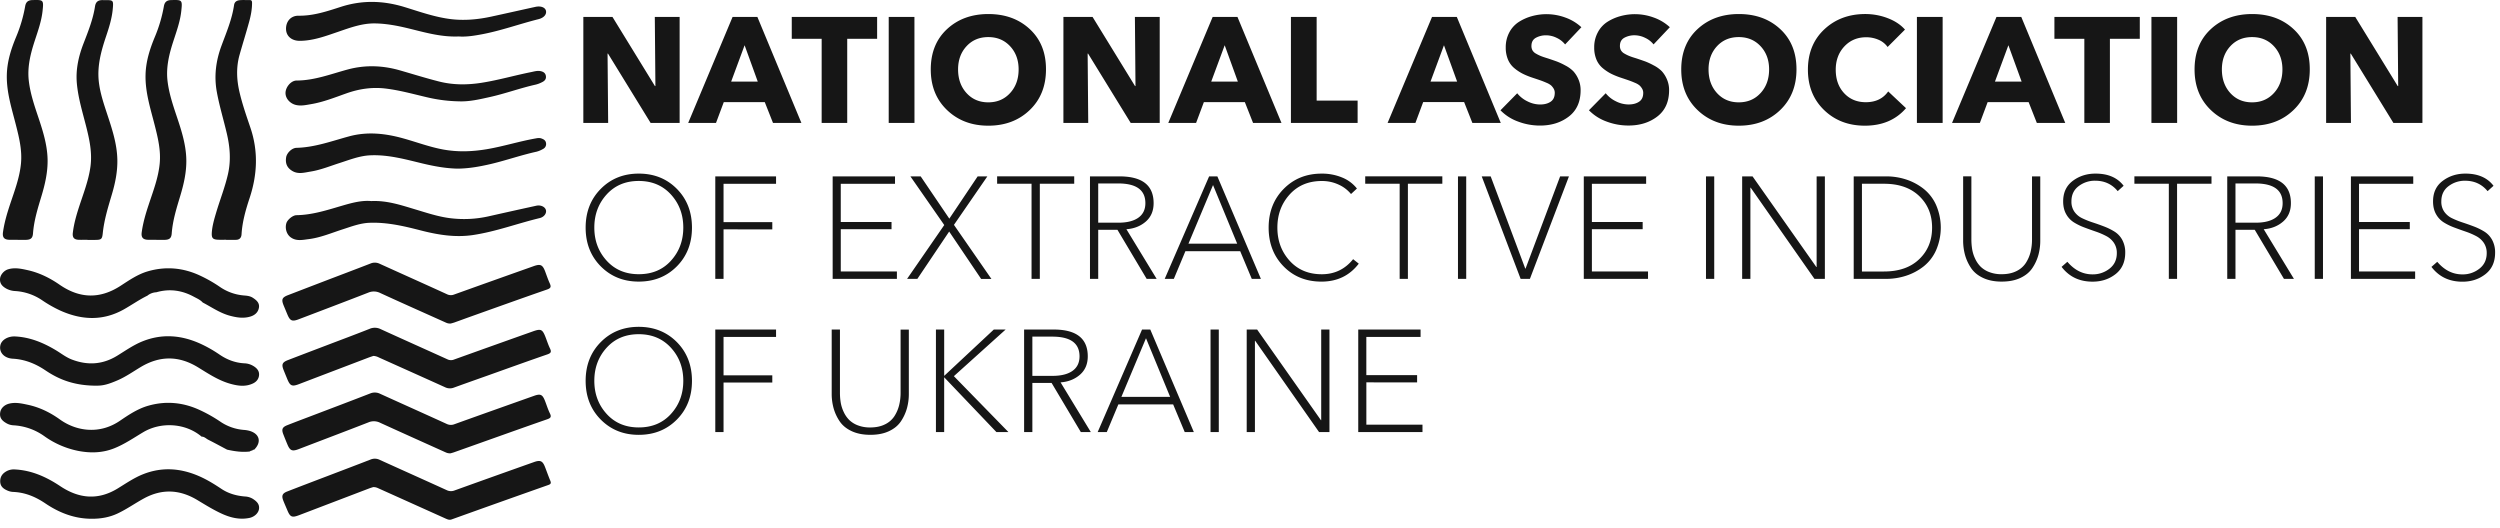 <svg width="199" height="42" fill="none" xmlns="http://www.w3.org/2000/svg"><path d="M35.878 25.753c-.214.014-.338-.052-.466-.11-1.713-.77-3.431-1.531-5.14-2.317a1.135 1.135 0 00-.961-.031c-1.838.716-3.683 1.414-5.526 2.116-.534.204-.696.134-.912-.387l-.294-.707c-.195-.48-.129-.64.348-.824.985-.38 1.97-.758 2.956-1.136 1.202-.46 2.407-.913 3.608-1.38a.881.881 0 01.734.02c1.785.811 3.576 1.61 5.357 2.425a.682.682 0 00.562.023 1693.47 1693.47 0 016.326-2.256c.55-.197.72-.118.925.42.118.315.225.636.364.943.118.26.106.383-.207.491-2.05.71-4.091 1.446-6.135 2.174-.415.148-.827.302-1.243.45-.115.04-.239.07-.296.086zm-6.156 2.577c-.109.038-.252.083-.392.136-1.845.703-3.688 1.405-5.528 2.109-.558.213-.707.147-.934-.399-.097-.236-.193-.471-.288-.707-.184-.454-.118-.63.338-.805 1.05-.406 2.102-.804 3.153-1.205 1.118-.426 2.237-.843 3.346-1.282a1.05 1.05 0 01.896.027c1.762.807 3.532 1.594 5.298 2.396a.637.637 0 00.53.02 1614.98 1614.98 0 016.293-2.247c.611-.217.742-.163.977.43.123.313.224.636.37.938.125.262.078.368-.205.466-1.612.557-3.216 1.136-4.822 1.709-.875.31-1.75.619-2.623.937a.869.869 0 01-.702-.028c-1.755-.795-3.513-1.58-5.269-2.37a1.059 1.059 0 00-.438-.125zm6.142 7.754c-.217.012-.341-.055-.47-.112-1.713-.772-3.427-1.539-5.135-2.32a1.103 1.103 0 00-.93-.032c-1.847.72-3.702 1.42-5.553 2.13-.514.196-.687.128-.896-.367a31.829 31.829 0 01-.326-.806c-.156-.398-.086-.575.312-.732.648-.256 1.299-.5 1.949-.747 1.549-.59 3.1-1.175 4.645-1.776a.958.958 0 01.799.024c1.763.802 3.532 1.591 5.293 2.396a.758.758 0 00.626.023c2.105-.758 4.215-1.505 6.324-2.254.52-.185.677-.114.877.392.132.334.236.681.393 1.002.133.269.068.371-.203.465-1.577.548-3.149 1.11-4.722 1.669l-2.688.956c-.117.043-.24.073-.294.089zm-6.161 2.69c-.075.025-.208.062-.337.112l-5.556 2.121c-.576.219-.714.155-.95-.419-.103-.246-.213-.49-.31-.738-.153-.394-.077-.577.32-.731 1.06-.413 2.119-.815 3.182-1.22 1.148-.439 2.296-.872 3.444-1.319a.875.875 0 01.733.025c1.773.806 3.552 1.6 5.324 2.408a.77.77 0 00.629.027c2.105-.758 4.212-1.511 6.321-2.258.51-.181.69-.098.883.398.138.357.265.718.412 1.07.08.186.067.28-.147.354-2.57.907-5.136 1.821-7.7 2.742-.177.064-.313.004-.461-.06-1.766-.794-3.532-1.59-5.298-2.383-.136-.062-.27-.137-.49-.129zM7.698 30.7c-1.734.004-2.956-.461-4.072-1.213-.797-.538-1.649-.884-2.612-.935-.7-.04-1.122-.53-.978-1.098.107-.416.62-.701 1.173-.673 1.19.059 2.249.502 3.254 1.106.415.25.794.554 1.256.731 1.25.477 2.44.409 3.596-.294.66-.405 1.298-.858 2.019-1.15 1.574-.636 3.126-.5 4.65.2a10.37 10.37 0 011.505.86c.594.404 1.251.652 1.978.687.244.01.482.082.692.208.26.154.471.365.464.686-.007.322-.19.568-.486.707-.594.285-1.202.195-1.8.028-.939-.262-1.745-.801-2.562-1.303-1.53-.942-3.048-.948-4.586-.024-.594.357-1.163.758-1.802 1.038-.796.346-1.2.44-1.689.438zm-.406 10.593c-1.357 0-2.57-.472-3.673-1.216-.789-.534-1.624-.884-2.578-.92a1.255 1.255 0 01-.47-.118c-.313-.14-.551-.333-.555-.722-.004-.402.212-.656.536-.825.198-.099.42-.142.64-.124 1.341.07 2.512.603 3.606 1.332 1.487.99 2.996 1.14 4.564.186.661-.404 1.302-.85 2.028-1.138 1.52-.604 3.018-.482 4.49.169.617.272 1.187.625 1.747.998.56.374 1.195.55 1.865.605.221.008.437.071.628.184.294.19.55.413.498.804-.047.344-.376.639-.765.719-.786.161-1.52-.023-2.228-.35-.663-.307-1.284-.694-1.91-1.07-1.395-.841-2.804-.922-4.254-.135-.702.382-1.354.846-2.079 1.191-.666.318-1.363.434-2.09.43zm8.758-6.535c-1.263-1.076-3.216-1.207-4.651-.354-.755.45-1.481.951-2.305 1.28-.963.385-1.946.395-2.938.193a6.99 6.99 0 01-2.648-1.172 4.663 4.663 0 00-2.46-.852 1.236 1.236 0 01-.557-.176c-.392-.227-.53-.477-.476-.842.052-.341.33-.611.724-.707.503-.124.996-.01 1.48.093.93.198 1.781.617 2.544 1.165 1.33.957 3.178 1.203 4.778.111.706-.481 1.426-.963 2.261-1.201 1.43-.408 2.819-.265 4.16.372.545.255 1.068.552 1.566.889a3.858 3.858 0 001.88.664c.151.01.3.034.446.073.824.235.984.909.372 1.506-.06-.004-.118-.006-.14.067a.28.28 0 00-.2.072h-.008c-.589.072-1.165-.009-1.738-.133l-.068-.016c-.495-.262-.985-.53-1.485-.782-.177-.085-.316-.258-.538-.25zm-4.319-11.222c-.647.316-1.233.73-1.857 1.083-1.656.937-3.341.871-5.041.118a10.009 10.009 0 01-1.506-.855 4.28 4.28 0 00-2.119-.715 1.635 1.635 0 01-.698-.19c-.31-.171-.542-.397-.506-.794.027-.31.306-.644.641-.746.534-.163 1.065-.043 1.578.072.912.204 1.748.62 2.512 1.148 1.61 1.115 3.213 1.16 4.862.093.688-.446 1.373-.922 2.17-1.153 1.436-.417 2.84-.285 4.192.357.533.25 1.045.542 1.53.874.575.4 1.246.638 1.943.692.246.02.486.047.697.186.283.185.541.403.482.778-.06.374-.323.606-.682.714-.555.168-1.105.077-1.645-.07-.78-.212-1.441-.679-2.147-1.048-.198-.22-.471-.332-.722-.468-.942-.51-1.937-.648-2.977-.346h-.012a1.208 1.208 0 00-.695.27zM18 19.085c-.196 0-.394.004-.59 0-.48-.013-.586-.128-.547-.62.043-.534.197-1.046.348-1.558.304-1.02.7-2.011.937-3.053.244-1.08.16-2.14-.087-3.202-.26-1.116-.598-2.212-.803-3.343-.23-1.266-.067-2.478.368-3.658.394-1.066.841-2.112 1.006-3.246.042-.288.25-.376.492-.394.242-.02.487 0 .73-.007.177-.006.21.078.21.236 0 .516-.1 1.017-.235 1.509-.242.883-.517 1.755-.765 2.636-.27.973-.229 1.953-.004 2.927.225.975.556 1.915.875 2.859.635 1.879.55 3.732-.067 5.597-.308.933-.581 1.882-.64 2.875-.016.283-.16.451-.463.448H18v-.006zm-11.036.003c-.232 0-.464.007-.695 0-.368-.014-.519-.177-.471-.566.083-.693.272-1.362.486-2.025.344-1.067.765-2.112.917-3.236.146-1.083-.071-2.121-.333-3.16-.289-1.144-.642-2.275-.75-3.461-.101-1.115.14-2.17.536-3.194.373-.961.755-1.919.911-2.946.06-.38.279-.501.623-.492h.14c.697 0 .712 0 .647.716-.067.741-.29 1.451-.526 2.153-.397 1.182-.727 2.37-.581 3.64.099.86.37 1.674.637 2.487.399 1.211.811 2.416.836 3.712.018.927-.162 1.826-.42 2.704-.306 1.035-.63 2.062-.74 3.14-.05.492-.121.533-.623.537h-.591l-.003-.01zm-5.556-.001c-.22 0-.44.004-.661 0-.412-.01-.565-.19-.51-.598.107-.773.33-1.516.575-2.255.353-1.055.75-2.098.858-3.217.1-1.05-.144-2.051-.399-3.055C.935 8.637.506 7.329.544 5.935c.027-1.05.339-2.031.735-2.985.333-.791.577-1.617.726-2.462.06-.338.243-.471.563-.482.893-.024.915-.022.82.866-.086.81-.363 1.579-.615 2.35-.34 1.042-.61 2.097-.481 3.207.117 1.02.45 1.987.774 2.954.36 1.079.697 2.165.722 3.313.02.995-.2 1.96-.485 2.906-.294.977-.6 1.95-.676 2.978-.028.375-.177.501-.557.512-.118.004-.232 0-.348 0h-.314v-.005zm11.043 0c-.22 0-.44.004-.66 0-.413-.01-.566-.19-.51-.598.105-.773.328-1.516.574-2.255.35-1.055.75-2.097.858-3.217.1-1.05-.144-2.052-.399-3.056-.336-1.324-.765-2.632-.727-4.026.027-1.05.339-2.031.735-2.986.334-.79.577-1.616.726-2.461.06-.338.243-.471.563-.482.893-.024.915-.022.82.866-.085.81-.363 1.578-.614 2.35-.341 1.041-.61 2.097-.483 3.207.118 1.02.45 1.987.774 2.954.361 1.079.698 2.165.723 3.313.022.995-.2 1.959-.485 2.906-.294.977-.6 1.95-.676 2.978-.028.375-.177.501-.557.512h-.662v-.005zm23.992-5.664c-.942-.015-1.884-.188-2.82-.413-1.358-.327-2.704-.707-4.13-.648-.868.036-1.649.354-2.45.61-.77.246-1.524.558-2.326.686-.481.076-.979.235-1.454-.053-.409-.247-.565-.59-.485-1.088.053-.33.443-.74.824-.75 1.458-.036 2.808-.54 4.189-.914 1.452-.394 2.884-.236 4.312.163 1.06.294 2.088.684 3.172.884 1.177.216 2.344.17 3.52-.032 1.289-.221 2.537-.618 3.825-.846.163-.03.323-.06.48 0 .176.063.337.152.365.373a.433.433 0 01-.239.463 2.01 2.01 0 01-.509.215c-1.23.27-2.42.69-3.645.981-.862.2-1.723.36-2.63.369zm.103-5.356a11.941 11.941 0 01-2.472-.304c-1.125-.26-2.237-.578-3.39-.716-1.064-.126-2.093.025-3.105.383-.925.327-1.841.696-2.816.86-.395.067-.789.161-1.201.067-.47-.108-.846-.518-.835-.97.01-.452.434-.974.883-.976 1.417-.005 2.72-.514 4.054-.876 1.417-.384 2.813-.329 4.21.078 1.021.294 2.039.612 3.07.874 1.121.285 2.259.282 3.405.1 1.326-.209 2.615-.585 3.928-.848.246-.05.496-.129.752-.077.217.044.39.148.425.395.033.232-.093.38-.28.471a2.274 2.274 0 01-.516.203c-1.254.279-2.46.73-3.715 1.004-.788.175-1.58.362-2.397.332zm-.031-5.165c-1.468.06-2.79-.353-4.128-.673-.835-.198-1.678-.353-2.535-.365-1.024-.017-1.975.338-2.93.665-.994.34-1.983.715-3.057.721-.637.003-1.075-.365-1.095-.916-.022-.612.367-1.093 1.005-1.084 1.188.016 2.283-.361 3.382-.713 1.692-.54 3.355-.493 5.047.025 1.236.38 2.46.82 3.76.968 1.059.117 2.101.017 3.136-.207 1.177-.254 2.349-.521 3.524-.777.422-.092.765.041.833.3.073.29-.153.57-.592.68-1.502.377-2.962.91-4.487 1.2-.639.121-1.278.22-1.863.176zm-6.967 13.103c1.258-.059 2.373.323 3.49.657.91.272 1.818.578 2.755.7a8.889 8.889 0 003.11-.145 563.69 563.69 0 013.788-.842c.346-.076.683.08.76.333.078.253-.125.564-.491.652-1.776.427-3.495 1.078-5.309 1.349-1.413.21-2.786-.014-4.152-.365-1.334-.344-2.67-.66-4.069-.61-.759.026-1.446.294-2.147.52-.892.286-1.76.66-2.696.779-.482.059-.994.188-1.445-.14-.331-.24-.47-.712-.348-1.125.083-.276.503-.634.806-.639 1.27-.018 2.456-.412 3.656-.762.765-.224 1.541-.43 2.292-.362zm24.551-6.221h-2.31l-3.391-5.516h-.036l.048 5.516h-1.976V1.35h2.32l3.38 5.503h.037l-.048-5.503h1.976v8.434zm9.692 0h-2.26l-.655-1.657h-3.262l-.619 1.657h-2.214l3.532-8.434h1.976l3.502 8.434zm-3.473-3.289l-1.047-2.894L58.2 6.495h2.118zm9.502-3.406h-2.381v6.695h-2.035V3.089h-2.38v-1.74h6.795v1.74zm2.972 6.695h-2.05V1.35h2.047l.003 8.434zm10.469-4.259c0 1.327-.431 2.405-1.294 3.234-.864.83-1.963 1.245-3.297 1.245-1.325 0-2.42-.415-3.285-1.245-.865-.83-1.297-1.908-1.295-3.234 0-1.335.43-2.403 1.291-3.204.861-.8 1.958-1.202 3.291-1.204 1.341 0 2.442.401 3.303 1.204.861.802 1.29 1.87 1.286 3.204zm-2.178 0c0-.746-.226-1.361-.678-1.846-.452-.485-1.031-.727-1.737-.727-.707 0-1.284.242-1.732.727-.448.485-.672 1.1-.672 1.846 0 .763.224 1.39.672 1.882.448.492 1.025.739 1.732.739.706 0 1.285-.246 1.737-.739.452-.492.678-1.12.678-1.882zm11.23 4.259h-2.309l-3.392-5.516h-.035l.047 5.516h-1.976V1.35h2.322l3.38 5.503h.035l-.047-5.503h1.975v8.434zm9.693 0h-2.262l-.654-1.657h-3.261l-.619 1.657h-2.214l3.532-8.434h1.976l3.502 8.434zm-3.473-3.289l-1.047-2.894-1.072 2.894h2.119zm9.533 3.289h-5.308V1.35h2.047v6.657h3.261v1.777zm11.395 0H117.2l-.655-1.657h-3.261l-.617 1.657h-2.214l3.535-8.434h1.975l3.498 8.434zm-3.473-3.289l-1.048-2.894-1.071 2.894h2.119zm9.89-4.327l-1.295 1.37a1.854 1.854 0 00-.672-.525 1.907 1.907 0 00-.827-.202 1.668 1.668 0 00-.828.196c-.236.132-.353.348-.353.648a.702.702 0 00.083.354.72.72 0 00.28.261 3 3 0 00.387.191c.126.052.309.113.547.185.31.103.552.187.726.25.231.09.456.195.673.316.234.118.449.273.636.458.17.188.307.404.405.638.12.276.18.574.177.875 0 .913-.312 1.61-.935 2.09-.622.48-1.386.721-2.291.722a4.905 4.905 0 01-1.761-.322 3.714 3.714 0 01-1.392-.894l1.332-1.355c.22.273.499.493.816.644.311.16.655.246 1.005.25.341 0 .621-.074.839-.22.219-.147.328-.382.329-.703a.652.652 0 00-.089-.34 1.171 1.171 0 00-.197-.25 1.386 1.386 0 00-.381-.22 7.177 7.177 0 00-.464-.185 43.489 43.489 0 00-.619-.208 6.061 6.061 0 01-.797-.322 3.58 3.58 0 01-.667-.44 1.789 1.789 0 01-.511-.692 2.434 2.434 0 01-.177-.965 2.494 2.494 0 01.286-1.197c.178-.34.44-.627.762-.834a3.783 3.783 0 011.041-.458 4.347 4.347 0 012.655.113c.473.167.908.429 1.277.77zm7.041-.003l-1.295 1.37a1.853 1.853 0 00-.673-.524 1.908 1.908 0 00-.828-.202 1.668 1.668 0 00-.824.196c-.236.131-.353.347-.353.648a.702.702 0 00.083.353.72.72 0 00.28.262c.124.073.254.136.387.19.127.053.309.114.547.185.31.104.552.187.727.25.23.09.455.196.672.316.235.119.45.274.637.459.169.188.306.404.404.637.12.276.181.575.177.876 0 .913-.312 1.61-.934 2.09-.623.48-1.387.72-2.292.721a4.913 4.913 0 01-1.761-.321 3.733 3.733 0 01-1.393-.894l1.334-1.355c.22.273.498.493.814.643.312.16.656.246 1.006.25.341 0 .622-.073.839-.22.218-.146.328-.38.328-.697a.652.652 0 00-.089-.34 1.16 1.16 0 00-.197-.25 1.386 1.386 0 00-.381-.22 7.278 7.278 0 00-.464-.184 41.54 41.54 0 00-.619-.209 6.082 6.082 0 01-.797-.322 3.554 3.554 0 01-.667-.44 1.791 1.791 0 01-.511-.691 2.434 2.434 0 01-.177-.965 2.471 2.471 0 01.286-1.198c.176-.34.438-.628.76-.837a3.77 3.77 0 011.041-.458 4.341 4.341 0 012.655.113c.473.166.908.428 1.278.768zM143 5.525c0 1.327-.432 2.405-1.295 3.234-.865.83-1.963 1.245-3.297 1.245-1.325 0-2.42-.415-3.285-1.245-.865-.83-1.297-1.908-1.295-3.234 0-1.335.43-2.403 1.291-3.204.861-.8 1.958-1.202 3.292-1.204 1.341 0 2.441.401 3.302 1.204.861.802 1.29 1.87 1.287 3.204zm-2.179 0c0-.746-.226-1.361-.678-1.846-.453-.485-1.031-.727-1.739-.727-.705 0-1.283.242-1.732.727-.447.485-.671 1.1-.671 1.846 0 .763.224 1.39.671 1.882.449.492 1.027.739 1.732.739.708 0 1.287-.246 1.739-.739.452-.492.678-1.12.678-1.882zm10.898 3.085c-.802.93-1.894 1.394-3.274 1.394-1.308 0-2.392-.415-3.248-1.245-.858-.83-1.287-1.9-1.287-3.21 0-1.326.436-2.396 1.303-3.21.87-.815 1.958-1.222 3.268-1.222.607 0 1.211.11 1.779.328.575.219 1.033.522 1.376.911l-1.382 1.384a1.703 1.703 0 00-.732-.578 2.44 2.44 0 00-.969-.197c-.707 0-1.288.245-1.744.733-.456.489-.684 1.106-.684 1.853 0 .762.221 1.383.666 1.864.444.48 1.019.72 1.726.721.784 0 1.38-.286 1.784-.858l1.418 1.332zm2.915 1.174h-2.048V1.35h2.048v8.434zm9.759 0h-2.261l-.654-1.657h-3.261l-.619 1.657h-2.215l3.536-8.434h1.976l3.498 8.434zm-3.472-3.289l-1.053-2.894-1.07 2.894h2.123zm9.407-3.406h-2.38v6.695h-2.035V3.089h-2.382v-1.74h6.797v1.74zm2.972 6.695h-2.046V1.35h2.046v8.434zm10.558-4.259c0 1.327-.43 2.405-1.295 3.234-.862.83-1.961 1.245-3.295 1.245-1.326 0-2.421-.415-3.286-1.245-.864-.83-1.296-1.908-1.294-3.234 0-1.335.43-2.403 1.29-3.204.861-.8 1.957-1.202 3.292-1.204 1.34 0 2.441.401 3.302 1.204.861.802 1.29 1.87 1.286 3.204zm-2.177 0c0-.746-.226-1.361-.678-1.846-.453-.485-1.031-.727-1.738-.727-.706 0-1.284.242-1.732.727-.447.485-.671 1.1-.671 1.846 0 .763.224 1.39.671 1.882.448.492 1.026.739 1.732.739.707 0 1.285-.246 1.738-.739.452-.492.678-1.12.678-1.882zm11.144 4.259h-2.31l-3.39-5.516h-.036l.047 5.516h-1.976V1.35h2.32l3.38 5.503h.036l-.047-5.503h1.976v8.434zm-138.947 5.25c.801.81 1.202 1.838 1.203 3.083 0 1.244-.4 2.272-1.203 3.083-.803.81-1.814 1.216-3.035 1.215-1.213 0-2.22-.405-3.023-1.215-.802-.81-1.203-1.838-1.203-3.081 0-1.246.401-2.273 1.203-3.084.802-.81 1.81-1.215 3.023-1.216 1.22-.001 2.232.404 3.035 1.215zm-.467 5.714c.653-.718.979-1.596.979-2.633s-.328-1.915-.984-2.634c-.657-.718-1.511-1.077-2.563-1.077-1.052 0-1.904.359-2.556 1.077-.652.719-.979 1.597-.979 2.634s.327 1.915.98 2.633c.651.718 1.503 1.078 2.555 1.078 1.06.003 1.916-.356 2.568-1.076v-.002zm4.183-2.491v3.942h-.657v-8.16h4.837v.59h-4.18v3.053h3.881v.576l-3.881-.001zm9.332-.013v3.366h4.468v.589H66.28v-8.16h4.963v.59h-4.318v3.042h4.041v.576l-4.041-.003zm6.094 3.955h-.817l2.96-4.287-2.695-3.873h.818l2.28 3.365 2.256-3.365h.772l-2.66 3.86 2.982 4.302h-.818l-2.544-3.771-2.533 3.769zm9.75-7.575v7.572h-.659v-7.572h-2.74v-.589h6.137v.59H82.77zm4.648 3.667V22.2h-.656v-8.16h2.348c1.812 0 2.718.71 2.718 2.132 0 .614-.207 1.102-.621 1.464-.415.361-.93.565-1.544.61L92.07 22.2h-.794l-2.327-3.908h-1.531zm0-3.688v3.123h1.601c.691 0 1.223-.133 1.595-.398.372-.265.558-.65.558-1.158 0-1.045-.721-1.568-2.165-1.568l-1.589.001zm6.939 5.394l-.92 2.202h-.726l3.535-8.16h.656l3.466 8.16h-.726l-.921-2.202h-4.364zm2.2-5.266L94.6 19.398h3.881l-1.923-4.667zm11.152 5.899l.449.357c-.729.952-1.72 1.429-2.971 1.429-1.22 0-2.226-.405-3.016-1.216-.791-.81-1.187-1.837-1.187-3.081 0-1.245.4-2.273 1.198-3.083.799-.81 1.805-1.216 3.017-1.216a4.164 4.164 0 011.635.31 2.86 2.86 0 011.177.877l-.471.438a2.699 2.699 0 00-.985-.75 3.126 3.126 0 00-1.341-.287c-1.06 0-1.914.359-2.562 1.077-.648.719-.973 1.596-.973 2.634 0 1.037.324 1.915.973 2.633.649.72 1.503 1.078 2.562 1.078 1.019 0 1.851-.4 2.495-1.2zm4.36-6.006v7.572h-.656v-7.572h-2.741v-.589h6.138v.59h-2.741zm4.642-.584v8.159h-.656v-8.16h.656zm1.948 0l2.752 7.34h.023l2.752-7.34h.702l-3.108 8.159h-.737l-3.098-8.16h.714zm8.056 4.204v3.366h4.468v.589h-5.113v-8.16h4.963v.59h-4.318v3.042h4.042v.576l-4.042-.003zm9.738-4.204v8.159h-.656v-8.16h.656zm3.051 0l5.077 7.214h.023v-7.215h.656v8.16h-.828l-5.077-7.26h-.023V22.2h-.656v-8.16h.828zm8.051 8.159v-8.16h2.578a5.103 5.103 0 011.606.252c.503.165.972.417 1.387.744.429.345.769.787.99 1.29a4.528 4.528 0 010 3.585 3.424 3.424 0 01-.99 1.291 4.496 4.496 0 01-1.387.743 5.079 5.079 0 01-1.606.254l-2.578.001zm.656-7.572v6.984h1.75c1.19 0 2.127-.326 2.809-.98.683-.653 1.025-1.49 1.025-2.512 0-1.021-.342-1.859-1.025-2.513-.682-.654-1.619-.98-2.809-.979h-1.75zm11.118 7.788c-.568 0-1.061-.098-1.479-.295-.419-.196-.736-.46-.956-.79a3.585 3.585 0 01-.478-1.037 4.352 4.352 0 01-.15-1.152v-5.106h.656v5.026c0 .264.021.528.064.79.044.257.123.507.236.743.108.235.255.45.437.634.198.19.434.337.691.431.312.117.645.174.979.168.453 0 .843-.08 1.169-.242a1.85 1.85 0 00.754-.648 2.89 2.89 0 00.38-.876c.079-.327.118-.662.116-.997v-5.025h.657v5.105c.003.39-.048.777-.149 1.153a3.607 3.607 0 01-.478 1.037c-.22.33-.537.593-.956.79-.418.196-.915.293-1.493.29zm9.712-7.628l-.472.427c-.452-.553-1.051-.83-1.796-.83a2.123 2.123 0 00-1.311.432c-.385.288-.576.693-.576 1.216-.01.291.072.578.235.819.158.223.369.401.616.518.27.13.55.242.835.335.303.099.607.206.91.322.29.11.57.247.833.41.261.163.474.392.618.662.163.313.245.662.235 1.014 0 .738-.257 1.307-.772 1.709-.514.401-1.125.6-1.831.599-1.044 0-1.864-.393-2.463-1.178l.46-.404c.568.668 1.236 1.002 2.002 1.002a2.14 2.14 0 001.354-.455c.388-.304.581-.716.581-1.238a1.42 1.42 0 00-.236-.824 1.677 1.677 0 00-.611-.536 5.906 5.906 0 00-.828-.354 31.82 31.82 0 01-.915-.329 4.574 4.574 0 01-.835-.409 1.798 1.798 0 01-.611-.657c-.157-.28-.235-.616-.235-1.008 0-.707.257-1.253.771-1.637.514-.384 1.118-.575 1.81-.574.997 0 1.741.323 2.232.968zm4.254-.163v7.572h-.656v-7.572h-2.741v-.589h6.138v.59h-2.741zm4.649 3.667V22.2h-.655v-8.16h2.349c1.813 0 2.718.71 2.718 2.132 0 .614-.206 1.102-.622 1.464-.414.361-.928.565-1.542.61l2.406 3.954h-.794l-2.326-3.908h-1.534zm0-3.688v3.123h1.601c.691 0 1.221-.133 1.594-.398.374-.265.56-.65.559-1.158 0-1.045-.722-1.568-2.165-1.568l-1.589.001zm6.966-.563v8.159h-.656v-8.16h.656zm2.868 4.204v3.366h4.467v.589h-5.112v-8.16h4.962v.59h-4.317v3.042h4.042v.576l-4.042-.003zm10.706-3.454l-.472.426c-.452-.553-1.051-.83-1.796-.83a2.134 2.134 0 00-1.313.433c-.383.288-.574.693-.574 1.216-.01.29.072.577.234.818.159.223.37.401.617.518.27.13.548.242.833.335.305.1.608.207.911.322.291.11.571.247.834.41.261.164.472.392.618.663.163.312.244.661.234 1.014 0 .737-.257 1.307-.771 1.708-.514.402-1.125.601-1.831.6-1.044 0-1.866-.393-2.465-1.179l.462-.404c.568.668 1.234 1.002 2 1.002.491.009.969-.152 1.354-.455.388-.303.583-.716.583-1.237a1.42 1.42 0 00-.236-.825 1.685 1.685 0 00-.611-.536 5.895 5.895 0 00-.828-.354 30.654 30.654 0 01-.915-.328 4.535 4.535 0 01-.837-.41 1.796 1.796 0 01-.609-.656c-.157-.28-.235-.617-.235-1.009 0-.707.257-1.252.771-1.636.514-.385 1.116-.577 1.809-.577.997.002 1.742.325 2.233.97zM53.878 27.232c.801.81 1.202 1.838 1.203 3.083 0 1.245-.4 2.272-1.203 3.083-.803.81-1.814 1.216-3.035 1.215-1.213 0-2.22-.405-3.023-1.215-.802-.81-1.203-1.838-1.203-3.083s.401-2.273 1.203-3.083 1.81-1.216 3.023-1.216c1.22.002 2.232.407 3.035 1.216zm-.467 5.715c.653-.718.979-1.596.979-2.634 0-1.038-.328-1.916-.984-2.633-.657-.719-1.511-1.078-2.563-1.078-1.052 0-1.904.359-2.556 1.078-.652.718-.979 1.596-.979 2.633s.327 1.915.98 2.634c.651.718 1.503 1.077 2.555 1.077 1.06.001 1.916-.357 2.568-1.076v-.001zm4.183-2.497v3.942h-.657v-8.16h4.837v.589h-4.18v3.054h3.881v.576l-3.881-.001zm11.673 4.161c-.57 0-1.062-.098-1.48-.294-.418-.197-.737-.46-.956-.79a3.622 3.622 0 01-.478-1.037 4.301 4.301 0 01-.15-1.153v-5.106h.657v5.03c-.001.263.02.528.063.789.044.257.124.507.236.743.107.235.255.45.437.634.198.19.433.337.691.432.313.116.645.173.979.167.453 0 .842-.08 1.168-.242.306-.143.567-.367.755-.648a2.89 2.89 0 00.38-.876c.08-.326.119-.661.118-.997v-5.025h.656v5.106c.003.389-.048.776-.15 1.152a3.62 3.62 0 01-.477 1.038c-.219.33-.538.593-.956.789-.418.196-.916.292-1.493.288zm5.89-8.38v3.689l3.95-3.689h.942l-4.121 3.712 4.341 4.449h-.956l-4.157-4.36v4.36H74.5v-8.16h.657zm7.019 4.253v3.907h-.657v-8.16h2.35c1.811 0 2.717.711 2.717 2.133 0 .614-.207 1.102-.621 1.463-.415.361-.93.565-1.543.611l2.406 3.954h-.795l-2.325-3.908h-1.532zm0-3.687v3.122h1.6c.692 0 1.223-.133 1.596-.398.372-.265.558-.65.558-1.158 0-1.044-.722-1.567-2.165-1.567h-1.589zm6.845 5.393l-.92 2.202h-.726l3.532-8.16h.656l3.466 8.16h-.725l-.921-2.202H89.02zm2.2-5.267l-1.958 4.668h3.88l-1.922-4.668zm5.795-.692v8.16h-.657v-8.16h.657zm3.051 0l5.078 7.215h.023v-7.215h.657v8.16h-.829l-5.08-7.26h-.024v7.26h-.654v-8.16h.829zm8.695 4.206v3.365h4.468v.59h-5.113v-8.16h4.961v.589h-4.318v3.042h4.042v.576l-4.04-.002z" fill="#161616"/></svg>